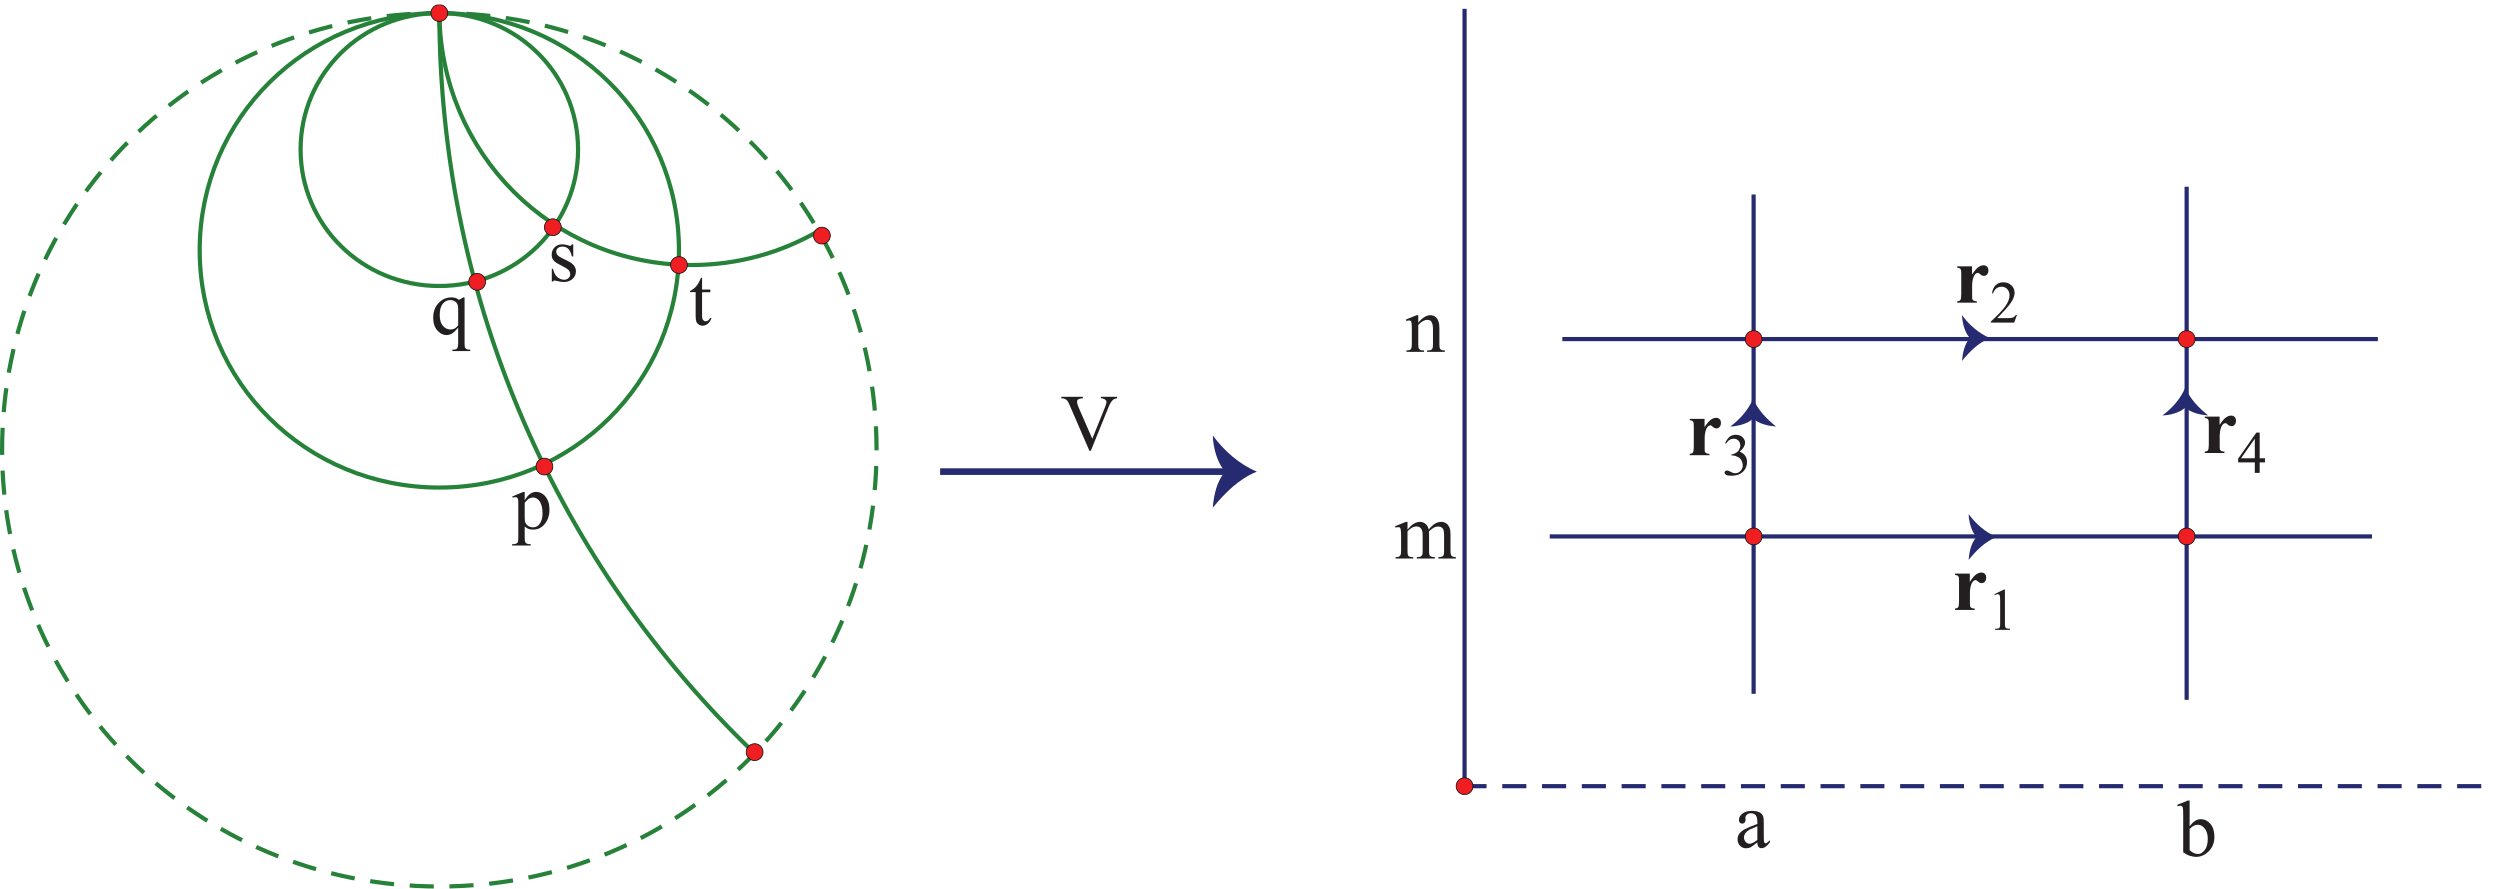 <?xml version="1.0" encoding="UTF-8"?>
<svg xmlns="http://www.w3.org/2000/svg" xmlns:xlink="http://www.w3.org/1999/xlink" width="377pt" height="134pt" viewBox="0 0 377 134" version="1.1">
<defs>
<g>
<symbol overflow="visible" id="glyph0-0">
<path style="stroke:none;" d="M 7.672 0 L 7.672 -7.5 L 1.688 -7.5 L 1.688 0 Z M 1.875 -7.312 L 7.469 -7.312 L 7.469 -0.188 L 1.875 -0.188 Z M 1.875 -7.312 "/>
</symbol>
<symbol overflow="visible" id="glyph0-1">
<path style="stroke:none;" d="M 1.766 -7.141 C 1.609 -6.75 1.469 -6.469 1.375 -6.328 C 1.219 -6.047 1.016 -5.797 0.781 -5.609 C 0.547 -5.406 0.344 -5.25 0.125 -5.172 L 0.125 -4.984 L 0.969 -4.984 L 0.969 -1.359 C 0.969 -0.969 1.016 -0.688 1.094 -0.484 C 1.172 -0.312 1.312 -0.172 1.469 -0.078 C 1.641 0.031 1.828 0.078 2 0.078 C 2.266 0.078 2.531 -0.016 2.781 -0.203 C 3.031 -0.406 3.234 -0.703 3.359 -1.078 L 3.125 -1.078 C 3.062 -0.922 2.969 -0.797 2.859 -0.719 C 2.734 -0.641 2.609 -0.594 2.469 -0.594 C 2.312 -0.594 2.203 -0.656 2.094 -0.781 C 1.984 -0.906 1.938 -1.141 1.938 -1.484 L 1.938 -4.969 L 3.188 -4.984 L 3.188 -5.375 L 1.938 -5.375 L 1.938 -7.141 Z M 1.766 -7.141 "/>
</symbol>
<symbol overflow="visible" id="glyph0-2">
<path style="stroke:none;" d="M 3.641 -5.531 C 3.594 -5.438 3.562 -5.375 3.531 -5.359 C 3.484 -5.312 3.438 -5.297 3.391 -5.297 C 3.312 -5.297 3.188 -5.344 2.969 -5.406 C 2.672 -5.484 2.422 -5.531 2.219 -5.531 C 1.734 -5.531 1.344 -5.391 1.047 -5.094 C 0.75 -4.781 0.594 -4.422 0.594 -3.969 C 0.594 -3.641 0.672 -3.359 0.859 -3.125 C 1.016 -2.906 1.391 -2.656 1.969 -2.375 C 2.531 -2.094 2.906 -1.859 3.094 -1.688 C 3.281 -1.5 3.391 -1.266 3.391 -1 C 3.391 -0.781 3.297 -0.594 3.125 -0.438 C 2.969 -0.281 2.734 -0.188 2.469 -0.188 C 2.094 -0.188 1.734 -0.344 1.422 -0.609 C 1.125 -0.891 0.906 -1.297 0.797 -1.844 L 0.609 -1.844 L 0.609 0.078 L 0.797 0.078 C 0.859 -0.031 0.922 -0.078 1.016 -0.078 C 1.094 -0.078 1.203 -0.047 1.328 -0.016 C 1.75 0.094 2.125 0.156 2.453 0.156 C 2.922 0.156 3.328 0.016 3.703 -0.281 C 4.062 -0.594 4.25 -0.984 4.25 -1.469 C 4.25 -2.094 3.859 -2.609 3.062 -3 L 2.203 -3.422 C 1.844 -3.594 1.578 -3.766 1.469 -3.922 C 1.344 -4.078 1.281 -4.266 1.281 -4.484 C 1.281 -4.672 1.375 -4.828 1.531 -4.969 C 1.703 -5.109 1.922 -5.188 2.203 -5.188 C 2.562 -5.188 2.844 -5.078 3.078 -4.875 C 3.312 -4.672 3.5 -4.281 3.641 -3.703 L 3.844 -3.703 L 3.844 -5.531 Z M 3.641 -5.531 "/>
</symbol>
<symbol overflow="visible" id="glyph0-3">
<path style="stroke:none;" d="M 0.062 -4.656 C 0.203 -4.719 0.328 -4.734 0.422 -4.734 C 0.531 -4.734 0.625 -4.719 0.703 -4.672 C 0.75 -4.625 0.812 -4.547 0.844 -4.469 C 0.875 -4.375 0.891 -4.156 0.891 -3.797 L 0.891 1.297 C 0.891 1.688 0.859 1.938 0.828 2.031 C 0.781 2.109 0.734 2.188 0.641 2.234 C 0.5 2.312 0.312 2.359 0.094 2.359 L -0.047 2.359 L -0.047 2.562 L 2.766 2.562 L 2.766 2.359 C 2.469 2.359 2.281 2.328 2.156 2.266 C 2.047 2.203 1.969 2.125 1.938 2.031 C 1.891 1.922 1.859 1.688 1.859 1.312 L 1.859 -0.312 C 2.047 -0.141 2.234 -0.031 2.391 0.031 C 2.609 0.125 2.844 0.156 3.141 0.156 C 3.797 0.156 4.359 -0.094 4.797 -0.594 C 5.328 -1.188 5.594 -1.953 5.594 -2.875 C 5.594 -3.703 5.375 -4.375 4.938 -4.891 C 4.578 -5.312 4.109 -5.531 3.578 -5.531 C 3.281 -5.531 2.969 -5.438 2.703 -5.25 C 2.406 -5.062 2.141 -4.734 1.859 -4.266 L 1.859 -5.516 L 1.625 -5.516 L -0.016 -4.844 Z M 2.562 -4.547 C 2.75 -4.641 2.922 -4.688 3.125 -4.688 C 3.453 -4.688 3.75 -4.531 4.016 -4.234 C 4.375 -3.797 4.547 -3.156 4.547 -2.344 C 4.547 -1.609 4.391 -1.047 4.062 -0.641 C 3.828 -0.344 3.516 -0.188 3.125 -0.188 C 2.797 -0.188 2.531 -0.281 2.312 -0.453 C 2.094 -0.625 1.969 -0.828 1.906 -1.047 C 1.875 -1.188 1.859 -1.469 1.859 -1.906 L 1.859 -3.906 C 2.188 -4.266 2.406 -4.469 2.562 -4.547 Z M 2.562 -4.547 "/>
</symbol>
<symbol overflow="visible" id="glyph0-4">
<path style="stroke:none;" d="M 4.922 -5.531 C 4.719 -5.391 4.5 -5.266 4.266 -5.156 C 4.125 -5.281 3.953 -5.375 3.766 -5.438 C 3.578 -5.5 3.375 -5.531 3.156 -5.531 C 2.391 -5.531 1.734 -5.25 1.203 -4.672 C 0.656 -4.109 0.391 -3.359 0.391 -2.453 C 0.391 -1.656 0.594 -1.016 1.016 -0.547 C 1.422 -0.078 1.891 0.156 2.406 0.156 C 2.672 0.156 2.953 0.078 3.219 -0.078 C 3.484 -0.234 3.797 -0.531 4.156 -0.953 L 4.156 1.375 C 4.156 1.703 4.125 1.922 4.078 2.031 C 4.031 2.141 3.969 2.219 3.906 2.25 C 3.781 2.312 3.609 2.359 3.391 2.359 L 3.281 2.359 L 3.281 2.562 L 5.984 2.562 L 5.984 2.359 C 5.703 2.359 5.516 2.328 5.406 2.266 C 5.312 2.219 5.25 2.141 5.203 2.047 C 5.141 1.938 5.125 1.734 5.125 1.375 L 5.125 -5.531 Z M 3.625 -0.828 C 3.438 -0.734 3.234 -0.688 3 -0.688 C 2.562 -0.688 2.156 -0.875 1.844 -1.25 C 1.531 -1.625 1.375 -2.156 1.375 -2.891 C 1.375 -3.641 1.531 -4.203 1.844 -4.578 C 2.141 -4.938 2.531 -5.125 2.969 -5.125 C 3.219 -5.125 3.438 -5.062 3.625 -4.938 C 3.828 -4.844 3.953 -4.688 4.031 -4.531 C 4.109 -4.359 4.156 -4.125 4.156 -3.828 L 4.156 -1.312 C 3.984 -1.094 3.797 -0.938 3.625 -0.828 Z M 3.625 -0.828 "/>
</symbol>
<symbol overflow="visible" id="glyph0-5">
<path style="stroke:none;" d="M 6.078 -7.953 L 6.078 -7.734 C 6.125 -7.734 6.156 -7.734 6.188 -7.734 C 6.438 -7.688 6.641 -7.609 6.75 -7.5 C 6.859 -7.406 6.922 -7.297 6.922 -7.172 C 6.922 -7 6.828 -6.688 6.641 -6.234 L 4.781 -1.625 L 2.75 -6.281 C 2.562 -6.703 2.484 -7.016 2.484 -7.219 C 2.484 -7.344 2.531 -7.469 2.641 -7.547 C 2.75 -7.641 2.984 -7.703 3.359 -7.734 L 3.359 -7.953 L 0.109 -7.953 L 0.109 -7.734 C 0.359 -7.719 0.547 -7.688 0.703 -7.609 C 0.828 -7.531 0.953 -7.438 1.062 -7.312 C 1.109 -7.25 1.219 -7.016 1.375 -6.672 L 4.344 0.188 L 4.562 0.188 L 7.312 -6.594 C 7.484 -6.984 7.672 -7.266 7.875 -7.469 C 8.016 -7.594 8.234 -7.688 8.516 -7.734 L 8.516 -7.953 Z M 6.078 -7.953 "/>
</symbol>
<symbol overflow="visible" id="glyph0-6">
<path style="stroke:none;" d="M 3.594 -0.109 C 3.703 0.031 3.859 0.094 4.047 0.094 C 4.438 0.094 4.859 -0.203 5.297 -0.797 L 5.297 -1.109 C 5.062 -0.891 4.906 -0.75 4.828 -0.688 C 4.781 -0.656 4.734 -0.641 4.672 -0.641 C 4.609 -0.641 4.547 -0.672 4.516 -0.703 C 4.469 -0.75 4.422 -0.828 4.406 -0.938 C 4.391 -1.062 4.375 -1.375 4.375 -1.875 L 4.375 -3.703 C 4.375 -4.219 4.344 -4.562 4.266 -4.734 C 4.156 -4.984 4 -5.172 3.766 -5.297 C 3.453 -5.453 3.078 -5.531 2.594 -5.531 C 1.969 -5.531 1.484 -5.391 1.141 -5.109 C 0.797 -4.828 0.625 -4.531 0.625 -4.172 C 0.625 -4.016 0.672 -3.859 0.766 -3.766 C 0.859 -3.656 0.969 -3.609 1.109 -3.609 C 1.266 -3.609 1.391 -3.656 1.469 -3.75 C 1.578 -3.859 1.625 -4 1.625 -4.172 L 1.609 -4.516 C 1.609 -4.688 1.688 -4.844 1.844 -4.969 C 1.984 -5.094 2.172 -5.172 2.406 -5.172 C 2.734 -5.172 2.984 -5.078 3.156 -4.875 C 3.328 -4.688 3.406 -4.312 3.406 -3.781 L 3.406 -3.562 C 2.484 -3.234 1.828 -2.938 1.422 -2.719 C 1.031 -2.469 0.75 -2.219 0.594 -1.953 C 0.484 -1.766 0.422 -1.531 0.422 -1.266 C 0.422 -0.859 0.547 -0.531 0.781 -0.281 C 1.016 -0.031 1.328 0.109 1.688 0.109 C 1.938 0.109 2.156 0.062 2.375 -0.031 C 2.516 -0.109 2.859 -0.344 3.406 -0.781 C 3.406 -0.453 3.469 -0.234 3.594 -0.109 Z M 2.234 -0.578 C 2 -0.578 1.812 -0.672 1.641 -0.859 C 1.469 -1.047 1.391 -1.266 1.391 -1.547 C 1.391 -1.781 1.469 -1.984 1.594 -2.172 C 1.734 -2.359 1.938 -2.531 2.25 -2.719 C 2.438 -2.812 2.812 -2.969 3.406 -3.203 L 3.406 -1.156 C 2.922 -0.766 2.531 -0.578 2.234 -0.578 Z M 2.234 -0.578 "/>
</symbol>
<symbol overflow="visible" id="glyph0-7">
<path style="stroke:none;" d="M 1.844 -8.344 L 1.578 -8.344 L -0.031 -7.688 L 0.047 -7.469 C 0.219 -7.531 0.344 -7.562 0.453 -7.562 C 0.547 -7.562 0.641 -7.531 0.703 -7.469 C 0.75 -7.422 0.797 -7.328 0.828 -7.203 C 0.859 -7.062 0.875 -6.688 0.875 -6.078 L 0.875 -0.531 C 1.219 -0.297 1.531 -0.125 1.859 -0.016 C 2.188 0.094 2.516 0.156 2.812 0.156 C 3.484 0.156 4.094 -0.094 4.625 -0.594 C 5.266 -1.172 5.578 -1.938 5.578 -2.891 C 5.578 -3.703 5.375 -4.359 4.969 -4.828 C 4.562 -5.297 4.078 -5.531 3.531 -5.531 C 2.922 -5.531 2.359 -5.172 1.844 -4.438 Z M 2.453 -4.531 C 2.656 -4.641 2.859 -4.688 3.078 -4.688 C 3.453 -4.688 3.797 -4.516 4.109 -4.141 C 4.422 -3.766 4.578 -3.234 4.578 -2.562 C 4.578 -1.812 4.422 -1.25 4.109 -0.859 C 3.797 -0.469 3.484 -0.281 3.125 -0.281 C 2.891 -0.281 2.672 -0.328 2.469 -0.422 C 2.25 -0.531 2.047 -0.672 1.844 -0.859 L 1.844 -4.062 C 2.094 -4.297 2.297 -4.453 2.453 -4.531 Z M 2.453 -4.531 "/>
</symbol>
<symbol overflow="visible" id="glyph0-8">
<path style="stroke:none;" d="M 1.984 -5.531 L 1.734 -5.531 L 0.109 -4.875 L 0.188 -4.656 C 0.344 -4.719 0.484 -4.734 0.594 -4.734 C 0.688 -4.734 0.766 -4.719 0.828 -4.672 C 0.891 -4.625 0.922 -4.531 0.953 -4.406 C 1 -4.234 1.016 -3.859 1.016 -3.266 L 1.016 -1.219 C 1.016 -0.891 0.984 -0.656 0.938 -0.547 C 0.875 -0.438 0.797 -0.344 0.703 -0.297 C 0.609 -0.234 0.438 -0.219 0.188 -0.219 L 0.188 0 L 2.844 0 L 2.844 -0.219 C 2.562 -0.219 2.359 -0.234 2.266 -0.297 C 2.172 -0.344 2.094 -0.422 2.047 -0.531 C 2 -0.641 1.984 -0.859 1.984 -1.219 L 1.984 -4.094 C 2.156 -4.312 2.406 -4.5 2.719 -4.688 C 2.922 -4.781 3.141 -4.844 3.344 -4.844 C 3.656 -4.844 3.906 -4.719 4.062 -4.469 C 4.203 -4.266 4.266 -3.953 4.266 -3.531 L 4.266 -1.219 C 4.266 -0.891 4.25 -0.703 4.234 -0.641 C 4.188 -0.484 4.109 -0.391 4 -0.328 C 3.891 -0.25 3.688 -0.219 3.391 -0.219 L 3.391 0 L 6.094 0 L 6.094 -0.219 C 5.812 -0.219 5.641 -0.25 5.516 -0.312 C 5.406 -0.375 5.328 -0.438 5.297 -0.531 C 5.25 -0.625 5.234 -0.859 5.234 -1.219 L 5.234 -3.781 L 5.203 -4.031 L 5.219 -4.094 C 5.516 -4.375 5.766 -4.562 5.969 -4.672 C 6.188 -4.781 6.391 -4.828 6.609 -4.828 C 6.953 -4.828 7.188 -4.703 7.344 -4.453 C 7.453 -4.266 7.5 -3.953 7.5 -3.531 L 7.5 -1.219 C 7.5 -0.906 7.484 -0.703 7.469 -0.641 C 7.438 -0.516 7.375 -0.406 7.281 -0.344 C 7.156 -0.266 6.969 -0.219 6.75 -0.219 L 6.641 -0.219 L 6.641 0 L 9.266 0 L 9.266 -0.219 C 9.031 -0.219 8.875 -0.25 8.766 -0.312 C 8.656 -0.375 8.578 -0.438 8.547 -0.531 C 8.5 -0.641 8.469 -0.875 8.469 -1.219 L 8.469 -3.531 C 8.469 -4.016 8.422 -4.375 8.344 -4.594 C 8.203 -4.922 8.047 -5.156 7.812 -5.312 C 7.594 -5.453 7.344 -5.531 7.062 -5.531 C 6.766 -5.531 6.484 -5.453 6.203 -5.312 C 5.922 -5.156 5.578 -4.859 5.188 -4.375 C 5.094 -4.75 4.938 -5.047 4.688 -5.234 C 4.453 -5.438 4.156 -5.531 3.828 -5.531 C 3.641 -5.531 3.438 -5.5 3.234 -5.406 C 3.031 -5.328 2.844 -5.203 2.656 -5.062 C 2.594 -5 2.359 -4.781 1.984 -4.375 Z M 1.984 -5.531 "/>
</symbol>
<symbol overflow="visible" id="glyph0-9">
<path style="stroke:none;" d="M 1.938 -5.531 L 1.688 -5.531 L 0.078 -4.875 L 0.156 -4.656 C 0.312 -4.719 0.438 -4.734 0.547 -4.734 C 0.641 -4.734 0.734 -4.719 0.797 -4.672 C 0.859 -4.625 0.906 -4.531 0.922 -4.375 C 0.953 -4.234 0.969 -3.859 0.969 -3.203 L 0.969 -1.219 C 0.969 -0.828 0.922 -0.562 0.828 -0.422 C 0.734 -0.281 0.547 -0.219 0.281 -0.219 L 0.156 -0.219 L 0.156 0 L 2.812 0 L 2.812 -0.219 C 2.531 -0.219 2.328 -0.234 2.234 -0.297 C 2.141 -0.344 2.062 -0.438 2 -0.547 C 1.969 -0.625 1.938 -0.859 1.938 -1.219 L 1.938 -4.062 C 2.406 -4.578 2.875 -4.828 3.328 -4.828 C 3.625 -4.828 3.844 -4.719 3.953 -4.484 C 4.094 -4.266 4.156 -3.906 4.156 -3.422 L 4.156 -1.219 C 4.156 -0.906 4.141 -0.719 4.125 -0.656 C 4.094 -0.516 4.016 -0.406 3.922 -0.328 C 3.828 -0.25 3.641 -0.219 3.391 -0.219 L 3.281 -0.219 L 3.281 0 L 5.938 0 L 5.938 -0.219 C 5.688 -0.219 5.516 -0.234 5.406 -0.297 C 5.312 -0.344 5.25 -0.438 5.203 -0.531 C 5.141 -0.641 5.125 -0.875 5.125 -1.219 L 5.125 -3.5 C 5.125 -4 5.078 -4.359 4.984 -4.578 C 4.875 -4.922 4.703 -5.156 4.484 -5.312 C 4.281 -5.453 4.031 -5.531 3.75 -5.531 C 3.172 -5.531 2.562 -5.156 1.938 -4.406 Z M 1.938 -5.531 "/>
</symbol>
<symbol overflow="visible" id="glyph1-0">
<path style="stroke:none;" d="M 7.672 0 L 7.672 -7.5 L 1.688 -7.5 L 1.688 0 Z M 1.875 -7.312 L 7.469 -7.312 L 7.469 -0.188 L 1.875 -0.188 Z M 1.875 -7.312 "/>
</symbol>
<symbol overflow="visible" id="glyph1-1">
<path style="stroke:none;" d="M 0.438 -5.484 L 0.438 -5.281 C 0.625 -5.25 0.75 -5.219 0.828 -5.172 C 0.906 -5.125 0.953 -5.047 1 -4.938 C 1.031 -4.844 1.047 -4.641 1.047 -4.312 L 1.047 -1.281 C 1.047 -0.797 1 -0.516 0.906 -0.391 C 0.828 -0.281 0.672 -0.234 0.438 -0.203 L 0.438 0 L 3.406 0 L 3.406 -0.203 C 3.188 -0.219 3.031 -0.25 2.938 -0.297 C 2.844 -0.344 2.766 -0.422 2.719 -0.531 C 2.703 -0.594 2.688 -0.734 2.688 -0.953 L 2.688 -2.547 C 2.688 -3 2.75 -3.422 2.875 -3.797 C 2.953 -4.047 3.078 -4.234 3.234 -4.375 C 3.344 -4.453 3.438 -4.5 3.547 -4.5 C 3.594 -4.5 3.641 -4.484 3.688 -4.469 C 3.703 -4.453 3.797 -4.375 3.953 -4.25 C 4.109 -4.109 4.281 -4.047 4.484 -4.047 C 4.672 -4.047 4.828 -4.109 4.938 -4.266 C 5.078 -4.406 5.141 -4.609 5.141 -4.875 C 5.141 -5.109 5.078 -5.297 4.938 -5.438 C 4.812 -5.562 4.625 -5.641 4.422 -5.641 C 4.156 -5.641 3.906 -5.547 3.625 -5.359 C 3.359 -5.172 3.031 -4.797 2.672 -4.234 L 2.672 -5.484 Z M 0.438 -5.484 "/>
</symbol>
<symbol overflow="visible" id="glyph2-0">
<path style="stroke:none;" d="M 5.75 0 L 5.75 -5.625 L 1.266 -5.625 L 1.266 0 Z M 1.406 -5.484 L 5.609 -5.484 L 5.609 -0.141 L 1.406 -0.141 Z M 1.406 -5.484 "/>
</symbol>
<symbol overflow="visible" id="glyph2-1">
<path style="stroke:none;" d="M 1.109 -5.25 C 1.312 -5.344 1.453 -5.375 1.562 -5.375 C 1.641 -5.375 1.703 -5.359 1.766 -5.312 C 1.812 -5.281 1.859 -5.203 1.875 -5.109 C 1.906 -4.984 1.922 -4.703 1.922 -4.281 L 1.922 -1.047 C 1.922 -0.688 1.906 -0.484 1.875 -0.406 C 1.844 -0.328 1.781 -0.281 1.703 -0.234 C 1.609 -0.188 1.438 -0.172 1.156 -0.156 L 1.156 0 L 3.406 0 L 3.406 -0.156 C 3.125 -0.172 2.953 -0.188 2.859 -0.234 C 2.766 -0.281 2.719 -0.344 2.688 -0.422 C 2.656 -0.516 2.641 -0.719 2.641 -1.047 L 2.641 -6.078 L 2.5 -6.078 L 1.047 -5.375 Z M 1.109 -5.25 "/>
</symbol>
<symbol overflow="visible" id="glyph2-2">
<path style="stroke:none;" d="M 3.953 -1.156 C 3.875 -1.031 3.781 -0.922 3.688 -0.859 C 3.578 -0.781 3.469 -0.734 3.344 -0.719 C 3.219 -0.688 3 -0.672 2.688 -0.672 L 1.141 -0.672 C 1.312 -0.828 1.766 -1.312 2.5 -2.109 C 2.984 -2.641 3.328 -3.141 3.562 -3.609 C 3.688 -3.922 3.766 -4.219 3.766 -4.516 C 3.766 -4.938 3.594 -5.312 3.281 -5.609 C 2.953 -5.938 2.547 -6.078 2.062 -6.078 C 1.609 -6.078 1.234 -5.938 0.922 -5.656 C 0.625 -5.359 0.438 -4.953 0.359 -4.406 L 0.516 -4.406 C 0.625 -4.734 0.812 -4.984 1.031 -5.156 C 1.266 -5.328 1.531 -5.406 1.828 -5.406 C 2.156 -5.406 2.438 -5.281 2.656 -5.047 C 2.891 -4.797 3 -4.484 3 -4.109 C 3 -3.625 2.797 -3.062 2.375 -2.469 C 1.953 -1.875 1.219 -1.109 0.188 -0.156 L 0.188 0 L 3.703 0 L 4.125 -1.156 Z M 3.953 -1.156 "/>
</symbol>
<symbol overflow="visible" id="glyph2-3">
<path style="stroke:none;" d="M 0.594 -4.75 C 0.906 -5.25 1.281 -5.484 1.734 -5.484 C 2.016 -5.484 2.25 -5.406 2.438 -5.219 C 2.625 -5.016 2.734 -4.781 2.734 -4.484 C 2.734 -4.25 2.672 -4.031 2.562 -3.844 C 2.469 -3.656 2.297 -3.484 2.062 -3.344 C 1.828 -3.219 1.594 -3.125 1.375 -3.094 L 1.375 -2.969 L 1.5 -2.969 C 1.734 -2.969 1.969 -2.922 2.172 -2.812 C 2.406 -2.734 2.578 -2.625 2.703 -2.5 C 2.797 -2.406 2.875 -2.281 2.953 -2.125 C 3.047 -1.906 3.109 -1.688 3.109 -1.453 C 3.109 -1.141 3 -0.859 2.766 -0.625 C 2.547 -0.391 2.281 -0.281 1.984 -0.281 C 1.859 -0.281 1.75 -0.297 1.641 -0.328 C 1.578 -0.344 1.453 -0.406 1.281 -0.5 C 1.094 -0.578 0.984 -0.641 0.938 -0.656 C 0.859 -0.688 0.781 -0.688 0.719 -0.688 C 0.609 -0.688 0.531 -0.656 0.469 -0.594 C 0.391 -0.531 0.359 -0.453 0.359 -0.375 C 0.359 -0.266 0.438 -0.156 0.578 -0.047 C 0.719 0.047 1 0.094 1.391 0.094 C 2.219 0.094 2.828 -0.141 3.266 -0.641 C 3.594 -1.016 3.75 -1.469 3.75 -1.984 C 3.75 -2.344 3.656 -2.656 3.469 -2.922 C 3.281 -3.188 3 -3.391 2.641 -3.531 C 3.188 -4 3.453 -4.453 3.453 -4.875 C 3.453 -5.141 3.359 -5.391 3.172 -5.609 C 2.906 -5.938 2.547 -6.078 2.062 -6.078 C 1.672 -6.078 1.344 -5.969 1.094 -5.766 C 0.844 -5.531 0.625 -5.234 0.453 -4.828 Z M 0.594 -4.75 "/>
</symbol>
<symbol overflow="visible" id="glyph2-4">
<path style="stroke:none;" d="M 3.391 -2.203 L 3.391 -6.078 L 2.891 -6.078 L 0.141 -2.141 L 0.141 -1.578 L 2.656 -1.578 L 2.656 0 L 3.391 0 L 3.391 -1.578 L 4.188 -1.578 L 4.188 -2.203 Z M 0.578 -2.203 L 2.656 -5.156 L 2.656 -2.203 Z M 0.578 -2.203 "/>
</symbol>
</g>
<clipPath id="clip1">
  <path d="M 57 0.703 L 123 0.703 L 123 123 L 57 123 Z M 57 0.703 "/>
</clipPath>
<clipPath id="clip2">
  <path d="M 57 0.703 L 133 0.703 L 133 49 L 57 49 Z M 57 0.703 "/>
</clipPath>
<clipPath id="clip3">
  <path d="M 21 0.703 L 112 0.703 L 112 83 L 21 83 Z M 21 0.703 "/>
</clipPath>
<clipPath id="clip4">
  <path d="M 36 0.703 L 97 0.703 L 97 53 L 36 53 Z M 36 0.703 "/>
</clipPath>
<clipPath id="clip5">
  <path d="M 0 0.703 L 142 0.703 L 142 134 L 0 134 Z M 0 0.703 "/>
</clipPath>
<clipPath id="clip6">
  <path d="M 64 0.703 L 68 0.703 L 68 4 L 64 4 Z M 64 0.703 "/>
</clipPath>
<clipPath id="clip7">
  <path d="M 63 0.703 L 70 0.703 L 70 5 L 63 5 Z M 63 0.703 "/>
</clipPath>
<clipPath id="clip8">
  <path d="M 220 118 L 376.684 118 L 376.684 120 L 220 120 Z M 220 118 "/>
</clipPath>
</defs>
<g id="surface1">
<g clip-path="url(#clip1)" clip-rule="nonzero">
<path style="fill:none;stroke-width:6.332;stroke-linecap:square;stroke-linejoin:miter;stroke:rgb(15.12%,50.465%,22.53%);stroke-opacity:1;stroke-miterlimit:10;" d="M 662.5 1319.688 C 663.555 880.039 844.57 485.547 1136.523 205.312 " transform="matrix(0.1,0,0,-0.1,0,134)"/>
</g>
<g clip-path="url(#clip2)" clip-rule="nonzero">
<path style="fill:none;stroke-width:6.332;stroke-linecap:square;stroke-linejoin:miter;stroke:rgb(15.12%,50.465%,22.53%);stroke-opacity:1;stroke-miterlimit:10;" d="M 662.539 1320.078 C 664.336 1108.828 832.695 940.352 1042.891 940.352 C 1113.164 940.352 1178.75 959.18 1235.039 992.148 " transform="matrix(0.1,0,0,-0.1,0,134)"/>
</g>
<g clip-path="url(#clip3)" clip-rule="nonzero">
<path style="fill:none;stroke-width:6.332;stroke-linecap:square;stroke-linejoin:miter;stroke:rgb(15.12%,50.465%,22.53%);stroke-opacity:1;stroke-miterlimit:10;" d="M 301.133 962.539 C 301.133 1161.289 461.758 1320.312 662.5 1320.312 C 863.281 1320.312 1023.867 1161.289 1023.867 962.539 C 1023.867 763.75 863.281 604.766 662.5 604.766 C 461.758 604.766 301.133 763.75 301.133 962.539 Z M 301.133 962.539 " transform="matrix(0.1,0,0,-0.1,0,134)"/>
</g>
<g clip-path="url(#clip4)" clip-rule="nonzero">
<path style="fill:none;stroke-width:6.332;stroke-linecap:square;stroke-linejoin:miter;stroke:rgb(15.12%,50.465%,22.53%);stroke-opacity:1;stroke-miterlimit:10;" d="M 453.281 1114.492 C 453.281 1228.867 546.289 1320.312 662.5 1320.312 C 778.711 1320.312 871.719 1228.867 871.719 1114.492 C 871.719 1000.195 778.711 908.711 662.5 908.711 C 546.289 908.711 453.281 1000.195 453.281 1114.492 Z M 453.281 1114.492 " transform="matrix(0.1,0,0,-0.1,0,134)"/>
</g>
<g clip-path="url(#clip5)" clip-rule="nonzero">
<path style="fill:none;stroke-width:6.332;stroke-linecap:square;stroke-linejoin:miter;stroke:rgb(15.12%,50.465%,22.53%);stroke-opacity:1;stroke-dasharray:30,30;stroke-miterlimit:10;" d="M 3.164 661.719 C 3.164 1027.617 296.211 1320.312 662.5 1320.312 C 1028.789 1320.312 1321.836 1027.617 1321.836 661.719 C 1321.836 295.859 1028.789 3.164 662.5 3.164 C 296.211 3.164 3.164 295.859 3.164 661.719 Z M 3.164 661.719 " transform="matrix(0.1,0,0,-0.1,0,134)"/>
</g>
<path style=" stroke:none;fill-rule:evenodd;fill:rgb(93.022%,11.964%,13.954%);fill-opacity:1;" d="M 112.531 113.418 C 112.531 112.719 113.094 112.152 113.801 112.152 C 114.504 112.152 115.066 112.719 115.066 113.418 C 115.066 114.125 114.504 114.688 113.801 114.688 C 113.094 114.688 112.531 114.125 112.531 113.418 "/>
<path style="fill:none;stroke-width:1.2;stroke-linecap:square;stroke-linejoin:miter;stroke:rgb(6.459%,5.916%,5.22%);stroke-opacity:1;stroke-miterlimit:10;" d="M 1125.312 205.82 C 1125.312 212.812 1130.938 218.477 1138.008 218.477 C 1145.039 218.477 1150.664 212.812 1150.664 205.82 C 1150.664 198.75 1145.039 193.125 1138.008 193.125 C 1130.938 193.125 1125.312 198.75 1125.312 205.82 Z M 1125.312 205.82 " transform="matrix(0.1,0,0,-0.1,0,134)"/>
<path style=" stroke:none;fill-rule:evenodd;fill:rgb(93.022%,11.964%,13.954%);fill-opacity:1;" d="M 122.676 35.531 C 122.676 34.828 123.238 34.266 123.941 34.266 C 124.645 34.266 125.211 34.828 125.211 35.531 C 125.211 36.234 124.645 36.797 123.941 36.797 C 123.238 36.797 122.676 36.234 122.676 35.531 "/>
<path style="fill:none;stroke-width:1.2;stroke-linecap:square;stroke-linejoin:miter;stroke:rgb(6.459%,5.916%,5.22%);stroke-opacity:1;stroke-miterlimit:10;" d="M 1226.758 984.688 C 1226.758 991.719 1232.383 997.344 1239.414 997.344 C 1246.445 997.344 1252.109 991.719 1252.109 984.688 C 1252.109 977.656 1246.445 972.031 1239.414 972.031 C 1232.383 972.031 1226.758 977.656 1226.758 984.688 Z M 1226.758 984.688 " transform="matrix(0.1,0,0,-0.1,0,134)"/>
<path style=" stroke:none;fill-rule:evenodd;fill:rgb(93.022%,11.964%,13.954%);fill-opacity:1;" d="M 70.688 42.496 C 70.688 41.793 71.25 41.23 71.957 41.23 C 72.66 41.23 73.223 41.793 73.223 42.496 C 73.223 43.199 72.66 43.762 71.957 43.762 C 71.25 43.762 70.688 43.199 70.688 42.496 "/>
<path style="fill:none;stroke-width:1.2;stroke-linecap:square;stroke-linejoin:miter;stroke:rgb(6.459%,5.916%,5.22%);stroke-opacity:1;stroke-miterlimit:10;" d="M 706.875 915.039 C 706.875 922.07 712.5 927.695 719.57 927.695 C 726.602 927.695 732.227 922.07 732.227 915.039 C 732.227 908.008 726.602 902.383 719.57 902.383 C 712.5 902.383 706.875 908.008 706.875 915.039 Z M 706.875 915.039 " transform="matrix(0.1,0,0,-0.1,0,134)"/>
<path style=" stroke:none;fill-rule:evenodd;fill:rgb(93.022%,11.964%,13.954%);fill-opacity:1;" d="M 82.098 34.266 C 82.098 33.562 82.664 32.996 83.367 32.996 C 84.074 32.996 84.637 33.562 84.637 34.266 C 84.637 34.969 84.074 35.531 83.367 35.531 C 82.664 35.531 82.098 34.969 82.098 34.266 "/>
<path style="fill:none;stroke-width:1.2;stroke-linecap:square;stroke-linejoin:miter;stroke:rgb(6.459%,5.916%,5.22%);stroke-opacity:1;stroke-miterlimit:10;" d="M 820.977 997.344 C 820.977 1004.375 826.641 1010.039 833.672 1010.039 C 840.742 1010.039 846.367 1004.375 846.367 997.344 C 846.367 990.312 840.742 984.688 833.672 984.688 C 826.641 984.688 820.977 990.312 820.977 997.344 Z M 820.977 997.344 " transform="matrix(0.1,0,0,-0.1,0,134)"/>
<g clip-path="url(#clip6)" clip-rule="nonzero">
<path style=" stroke:none;fill-rule:evenodd;fill:rgb(93.022%,11.964%,13.954%);fill-opacity:1;" d="M 64.98 1.969 C 64.98 1.266 65.547 0.703 66.25 0.703 C 66.953 0.703 67.52 1.266 67.52 1.969 C 67.52 2.672 66.953 3.234 66.25 3.234 C 65.547 3.234 64.98 2.672 64.98 1.969 "/>
</g>
<g clip-path="url(#clip7)" clip-rule="nonzero">
<path style="fill:none;stroke-width:1.2;stroke-linecap:square;stroke-linejoin:miter;stroke:rgb(6.459%,5.916%,5.22%);stroke-opacity:1;stroke-miterlimit:10;" d="M 649.805 1320.312 C 649.805 1327.344 655.469 1332.969 662.5 1332.969 C 669.531 1332.969 675.195 1327.344 675.195 1320.312 C 675.195 1313.281 669.531 1307.656 662.5 1307.656 C 655.469 1307.656 649.805 1313.281 649.805 1320.312 Z M 649.805 1320.312 " transform="matrix(0.1,0,0,-0.1,0,134)"/>
</g>
<path style=" stroke:none;fill-rule:evenodd;fill:rgb(93.022%,11.964%,13.954%);fill-opacity:1;" d="M 80.832 70.359 C 80.832 69.656 81.395 69.094 82.098 69.094 C 82.805 69.094 83.367 69.656 83.367 70.359 C 83.367 71.062 82.805 71.625 82.098 71.625 C 81.395 71.625 80.832 71.062 80.832 70.359 "/>
<path style="fill:none;stroke-width:1.2;stroke-linecap:square;stroke-linejoin:miter;stroke:rgb(6.459%,5.916%,5.22%);stroke-opacity:1;stroke-miterlimit:10;" d="M 808.32 636.406 C 808.32 643.438 813.945 649.062 820.977 649.062 C 828.047 649.062 833.672 643.438 833.672 636.406 C 833.672 629.375 828.047 623.75 820.977 623.75 C 813.945 623.75 808.32 629.375 808.32 636.406 Z M 808.32 636.406 " transform="matrix(0.1,0,0,-0.1,0,134)"/>
<path style=" stroke:none;fill-rule:evenodd;fill:rgb(93.022%,11.964%,13.954%);fill-opacity:1;" d="M 101.117 39.965 C 101.117 39.262 101.684 38.699 102.387 38.699 C 103.09 38.699 103.656 39.262 103.656 39.965 C 103.656 40.668 103.09 41.23 102.387 41.23 C 101.684 41.23 101.117 40.668 101.117 39.965 "/>
<path style="fill:none;stroke-width:1.2;stroke-linecap:square;stroke-linejoin:miter;stroke:rgb(6.459%,5.916%,5.22%);stroke-opacity:1;stroke-miterlimit:10;" d="M 1011.172 940.352 C 1011.172 947.383 1016.836 953.008 1023.867 953.008 C 1030.898 953.008 1036.562 947.383 1036.562 940.352 C 1036.562 933.32 1030.898 927.695 1023.867 927.695 C 1016.836 927.695 1011.172 933.32 1011.172 940.352 Z M 1011.172 940.352 " transform="matrix(0.1,0,0,-0.1,0,134)"/>
<g style="fill:rgb(13.73%,12.16%,12.549%);fill-opacity:1;">
  <use xlink:href="#glyph0-1" x="103.934" y="49.041"/>
</g>
<g style="fill:rgb(13.73%,12.16%,12.549%);fill-opacity:1;">
  <use xlink:href="#glyph0-2" x="82.601" y="42.374"/>
</g>
<g style="fill:rgb(13.73%,12.16%,12.549%);fill-opacity:1;">
  <use xlink:href="#glyph0-3" x="77.267" y="79.707"/>
</g>
<g style="fill:rgb(13.73%,12.16%,12.549%);fill-opacity:1;">
  <use xlink:href="#glyph0-4" x="64.934" y="50.375"/>
</g>
<g style="fill:rgb(13.73%,12.16%,12.549%);fill-opacity:1;">
  <use xlink:href="#glyph0-5" x="159.935" y="67.788"/>
</g>
<path style="fill:none;stroke-width:10;stroke-linecap:square;stroke-linejoin:miter;stroke:rgb(15.005%,17.175%,44.46%);stroke-opacity:1;stroke-miterlimit:10;" d="M 1422.695 628.789 L 1852.695 628.789 " transform="matrix(0.1,0,0,-0.1,0,134)"/>
<path style=" stroke:none;fill-rule:nonzero;fill:rgb(15.005%,17.175%,44.46%);fill-opacity:1;" d="M 184.785 71.121 C 183.531 69.867 182.934 67.391 182.883 65.668 C 184.605 67.977 186.84 69.992 189.539 71.121 C 186.84 72.203 184.703 74.34 182.883 76.574 C 183.031 74.73 183.484 72.496 184.785 71.121 "/>
<g clip-path="url(#clip8)" clip-rule="nonzero">
<path style="fill:none;stroke-width:6.332;stroke-linecap:square;stroke-linejoin:miter;stroke:rgb(15.005%,17.175%,44.46%);stroke-opacity:1;stroke-dasharray:30,30;stroke-miterlimit:10;" d="M 2208.555 154.453 L 3763.672 154.453 " transform="matrix(0.1,0,0,-0.1,0,134)"/>
</g>
<path style="fill:none;stroke-width:6.332;stroke-linecap:square;stroke-linejoin:miter;stroke:rgb(15.005%,17.175%,44.46%);stroke-opacity:1;stroke-miterlimit:10;" d="M 2359.18 828.672 L 3582.695 828.672 " transform="matrix(0.1,0,0,-0.1,0,134)"/>
<path style="fill:none;stroke-width:6.332;stroke-linecap:square;stroke-linejoin:miter;stroke:rgb(15.005%,17.175%,44.46%);stroke-opacity:1;stroke-miterlimit:10;" d="M 2340.156 531.055 L 3573.789 531.055 " transform="matrix(0.1,0,0,-0.1,0,134)"/>
<path style="fill:none;stroke-width:6.332;stroke-linecap:square;stroke-linejoin:miter;stroke:rgb(15.005%,17.175%,44.46%);stroke-opacity:1;stroke-miterlimit:10;" d="M 2644.453 1043.555 L 2644.453 296.875 " transform="matrix(0.1,0,0,-0.1,0,134)"/>
<path style="fill:none;stroke-width:6.332;stroke-linecap:square;stroke-linejoin:miter;stroke:rgb(15.005%,17.175%,44.46%);stroke-opacity:1;stroke-miterlimit:10;" d="M 3297.461 1055.273 L 3297.461 287.773 " transform="matrix(0.1,0,0,-0.1,0,134)"/>
<path style="fill:none;stroke-width:6.332;stroke-linecap:square;stroke-linejoin:miter;stroke:rgb(15.005%,17.175%,44.46%);stroke-opacity:1;stroke-miterlimit:10;" d="M 2208.555 1323.555 L 2208.555 154.453 " transform="matrix(0.1,0,0,-0.1,0,134)"/>
<path style=" stroke:none;fill-rule:evenodd;fill:rgb(93.022%,11.964%,13.954%);fill-opacity:1;" d="M 328.48 51.133 C 328.48 50.426 329.043 49.863 329.746 49.863 C 330.449 49.863 331.016 50.426 331.016 51.133 C 331.016 51.836 330.449 52.398 329.746 52.398 C 329.043 52.398 328.48 51.836 328.48 51.133 "/>
<path style="fill:none;stroke-width:1.2;stroke-linecap:square;stroke-linejoin:miter;stroke:rgb(6.459%,5.916%,5.22%);stroke-opacity:1;stroke-miterlimit:10;" d="M 3284.805 828.672 C 3284.805 835.742 3290.43 841.367 3297.461 841.367 C 3304.492 841.367 3310.156 835.742 3310.156 828.672 C 3310.156 821.641 3304.492 816.016 3297.461 816.016 C 3290.43 816.016 3284.805 821.641 3284.805 828.672 Z M 3284.805 828.672 " transform="matrix(0.1,0,0,-0.1,0,134)"/>
<path style=" stroke:none;fill-rule:evenodd;fill:rgb(93.022%,11.964%,13.954%);fill-opacity:1;" d="M 219.59 118.555 C 219.59 117.848 220.152 117.285 220.855 117.285 C 221.562 117.285 222.125 117.848 222.125 118.555 C 222.125 119.258 221.562 119.82 220.855 119.82 C 220.152 119.82 219.59 119.258 219.59 118.555 "/>
<path style="fill:none;stroke-width:1.2;stroke-linecap:square;stroke-linejoin:miter;stroke:rgb(6.459%,5.916%,5.22%);stroke-opacity:1;stroke-miterlimit:10;" d="M 2195.898 154.453 C 2195.898 161.523 2201.523 167.148 2208.555 167.148 C 2215.625 167.148 2221.25 161.523 2221.25 154.453 C 2221.25 147.422 2215.625 141.797 2208.555 141.797 C 2201.523 141.797 2195.898 147.422 2195.898 154.453 Z M 2195.898 154.453 " transform="matrix(0.1,0,0,-0.1,0,134)"/>
<path style=" stroke:none;fill-rule:evenodd;fill:rgb(93.022%,11.964%,13.954%);fill-opacity:1;" d="M 263.18 80.895 C 263.18 80.191 263.742 79.629 264.445 79.629 C 265.152 79.629 265.715 80.191 265.715 80.895 C 265.715 81.598 265.152 82.16 264.445 82.16 C 263.742 82.16 263.18 81.598 263.18 80.895 "/>
<path style="fill:none;stroke-width:1.2;stroke-linecap:square;stroke-linejoin:miter;stroke:rgb(6.459%,5.916%,5.22%);stroke-opacity:1;stroke-miterlimit:10;" d="M 2631.797 531.055 C 2631.797 538.086 2637.422 543.711 2644.453 543.711 C 2651.523 543.711 2657.148 538.086 2657.148 531.055 C 2657.148 524.023 2651.523 518.398 2644.453 518.398 C 2637.422 518.398 2631.797 524.023 2631.797 531.055 Z M 2631.797 531.055 " transform="matrix(0.1,0,0,-0.1,0,134)"/>
<path style=" stroke:none;fill-rule:evenodd;fill:rgb(93.022%,11.964%,13.954%);fill-opacity:1;" d="M 328.48 80.895 C 328.48 80.191 329.043 79.629 329.746 79.629 C 330.449 79.629 331.016 80.191 331.016 80.895 C 331.016 81.598 330.449 82.16 329.746 82.16 C 329.043 82.16 328.48 81.598 328.48 80.895 "/>
<path style="fill:none;stroke-width:1.2;stroke-linecap:square;stroke-linejoin:miter;stroke:rgb(6.459%,5.916%,5.22%);stroke-opacity:1;stroke-miterlimit:10;" d="M 3284.805 531.055 C 3284.805 538.086 3290.43 543.711 3297.461 543.711 C 3304.492 543.711 3310.156 538.086 3310.156 531.055 C 3310.156 524.023 3304.492 518.398 3297.461 518.398 C 3290.43 518.398 3284.805 524.023 3284.805 531.055 Z M 3284.805 531.055 " transform="matrix(0.1,0,0,-0.1,0,134)"/>
<path style=" stroke:none;fill-rule:evenodd;fill:rgb(93.022%,11.964%,13.954%);fill-opacity:1;" d="M 263.18 51.133 C 263.18 50.426 263.742 49.863 264.445 49.863 C 265.152 49.863 265.715 50.426 265.715 51.133 C 265.715 51.836 265.152 52.398 264.445 52.398 C 263.742 52.398 263.18 51.836 263.18 51.133 "/>
<path style="fill:none;stroke-width:1.2;stroke-linecap:square;stroke-linejoin:miter;stroke:rgb(6.459%,5.916%,5.22%);stroke-opacity:1;stroke-miterlimit:10;" d="M 2631.797 828.672 C 2631.797 835.742 2637.422 841.367 2644.453 841.367 C 2651.523 841.367 2657.148 835.742 2657.148 828.672 C 2657.148 821.641 2651.523 816.016 2644.453 816.016 C 2637.422 816.016 2631.797 821.641 2631.797 828.672 Z M 2631.797 828.672 " transform="matrix(0.1,0,0,-0.1,0,134)"/>
<g style="fill:rgb(13.73%,12.16%,12.549%);fill-opacity:1;">
  <use xlink:href="#glyph0-6" x="261.603" y="127.811"/>
</g>
<g style="fill:rgb(13.73%,12.16%,12.549%);fill-opacity:1;">
  <use xlink:href="#glyph0-7" x="328.353" y="129.061"/>
</g>
<g style="fill:rgb(13.73%,12.16%,12.549%);fill-opacity:1;">
  <use xlink:href="#glyph0-8" x="210.269" y="84.229"/>
</g>
<g style="fill:rgb(13.73%,12.16%,12.549%);fill-opacity:1;">
  <use xlink:href="#glyph0-9" x="211.936" y="53.062"/>
</g>
<g style="fill:rgb(13.73%,12.16%,12.549%);fill-opacity:1;">
  <use xlink:href="#glyph1-1" x="294.376" y="91.979"/>
</g>
<g style="fill:rgb(13.73%,12.16%,12.549%);fill-opacity:1;">
  <use xlink:href="#glyph2-1" x="299.702" y="94.979"/>
</g>
<g style="fill:rgb(13.73%,12.16%,12.549%);fill-opacity:1;">
  <use xlink:href="#glyph1-1" x="294.709" y="45.645"/>
</g>
<g style="fill:rgb(13.73%,12.16%,12.549%);fill-opacity:1;">
  <use xlink:href="#glyph2-2" x="300.035" y="48.645"/>
</g>
<g style="fill:rgb(13.73%,12.16%,12.549%);fill-opacity:1;">
  <use xlink:href="#glyph1-1" x="254.376" y="68.645"/>
</g>
<g style="fill:rgb(13.73%,12.16%,12.549%);fill-opacity:1;">
  <use xlink:href="#glyph2-3" x="259.702" y="71.645"/>
</g>
<g style="fill:rgb(13.73%,12.16%,12.549%);fill-opacity:1;">
  <use xlink:href="#glyph1-1" x="332.043" y="68.311"/>
</g>
<g style="fill:rgb(13.73%,12.16%,12.549%);fill-opacity:1;">
  <use xlink:href="#glyph2-4" x="337.369" y="71.311"/>
</g>
<path style=" stroke:none;fill-rule:nonzero;fill:rgb(15.005%,17.175%,44.46%);fill-opacity:1;" d="M 297.07 50.977 C 296.277 50.184 295.898 48.613 295.867 47.523 C 296.953 48.984 298.371 50.262 300.082 50.977 C 298.371 51.66 297.02 53.016 295.867 54.43 C 295.961 53.266 296.246 51.848 297.07 50.977 "/>
<path style=" stroke:none;fill-rule:nonzero;fill:rgb(15.005%,17.175%,44.46%);fill-opacity:1;" d="M 298.07 80.977 C 297.277 80.184 296.898 78.613 296.867 77.523 C 297.953 78.984 299.371 80.262 301.082 80.977 C 299.371 81.66 298.02 83.016 296.867 84.43 C 296.961 83.262 297.246 81.848 298.07 80.977 "/>
<path style=" stroke:none;fill-rule:nonzero;fill:rgb(15.005%,17.175%,44.46%);fill-opacity:1;" d="M 264.375 63.117 C 263.582 63.91 262.012 64.289 260.922 64.32 C 262.387 63.23 263.66 61.816 264.375 60.105 C 265.062 61.816 266.414 63.168 267.828 64.32 C 266.66 64.227 265.246 63.941 264.375 63.117 "/>
<path style=" stroke:none;fill-rule:nonzero;fill:rgb(15.005%,17.175%,44.46%);fill-opacity:1;" d="M 329.543 61.449 C 328.75 62.242 327.18 62.621 326.09 62.652 C 327.551 61.566 328.828 60.148 329.543 58.438 C 330.227 60.148 331.582 61.504 332.996 62.652 C 331.828 62.559 330.414 62.273 329.543 61.449 "/>
</g>
</svg>
